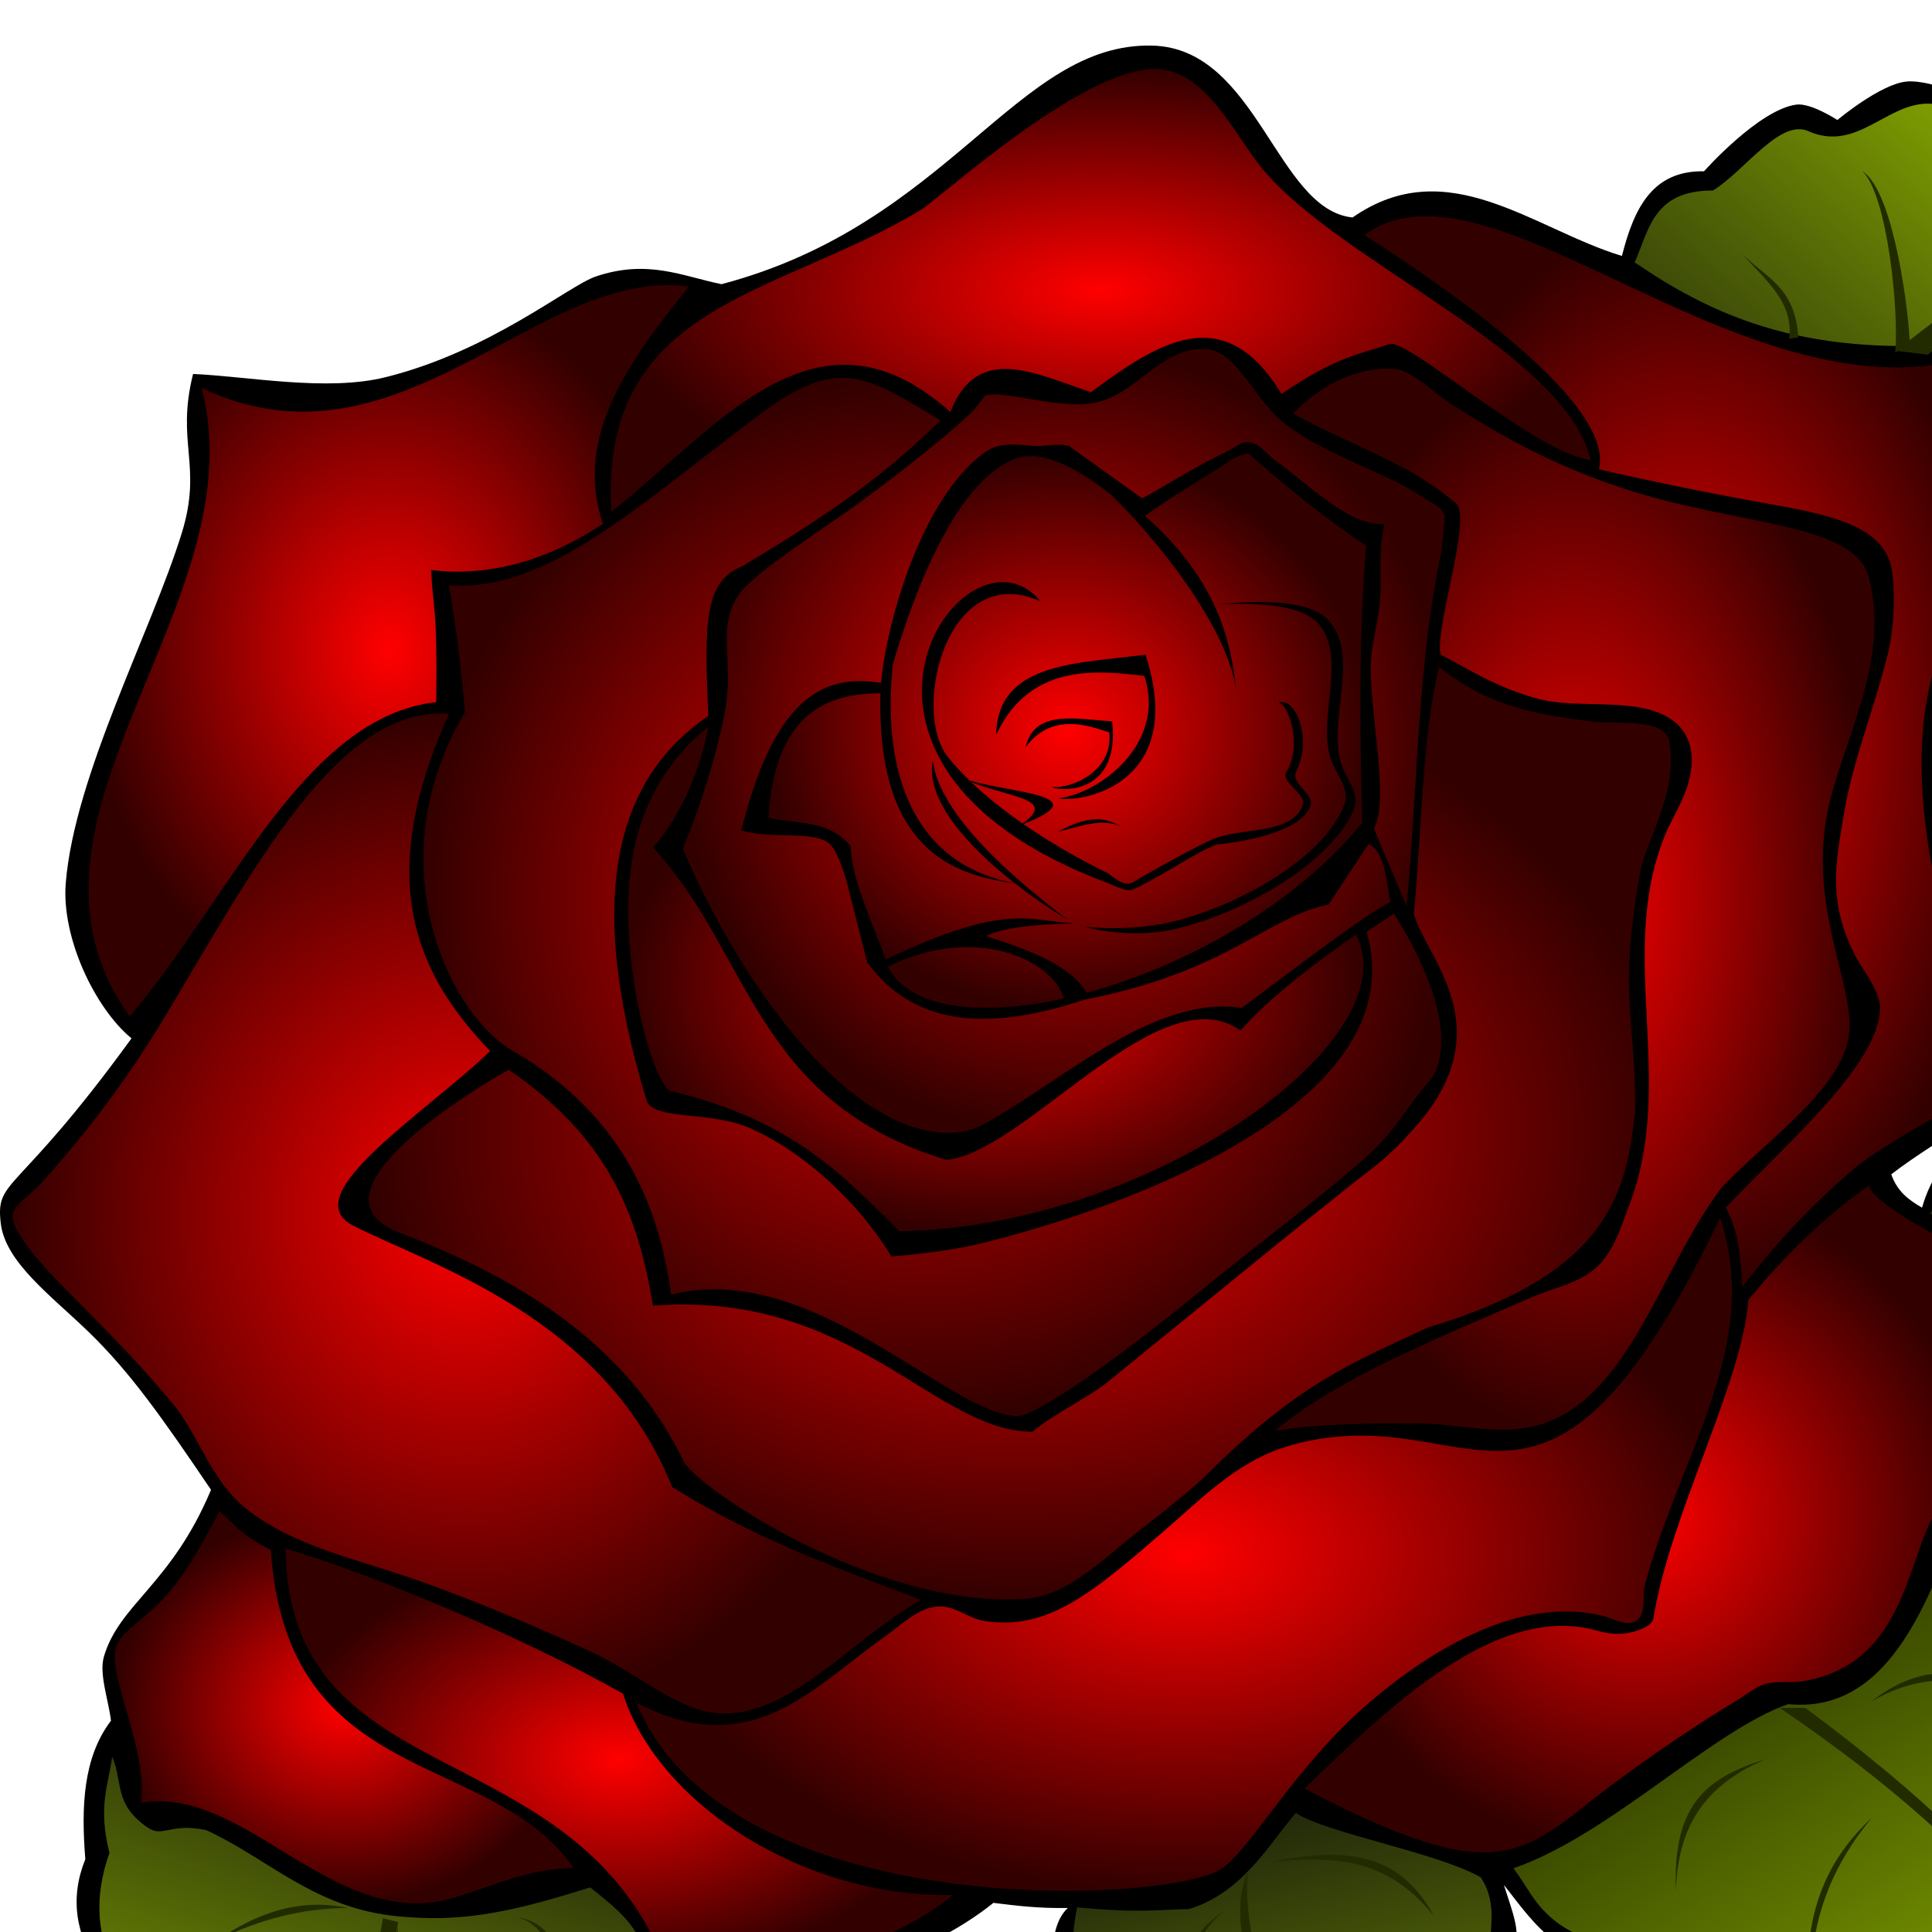 <?xml version="1.0" encoding="UTF-8" standalone="no"?>
<svg id="svg4429" xmlns:rdf="http://www.w3.org/1999/02/22-rdf-syntax-ns#" xmlns="http://www.w3.org/2000/svg" height="10mm" width="10mm" version="1.1" xmlns:cc="http://creativecommons.org/ns#" xmlns:xlink="http://www.w3.org/1999/xlink" viewBox="0 0 744.096 709.01" xmlns:dc="http://purl.org/dc/elements/1.1/">
<defs id="defs4431">
<linearGradient id="ad" y2="19463" gradientUnits="userSpaceOnUse" y1="94424" x2="3.969e5" x1="3.3027e5">
<stop id="stop15" stop-color="#22280B" offset="0"/>
<stop id="stop17" stop-color="#556906" offset=".529"/>
<stop id="stop19" stop-color="#8a0" offset="1"/>
</linearGradient>
<linearGradient id="af" y2="2.617e5" gradientUnits="userSpaceOnUse" y1="2.449e5" x2="4.561e5" x1="3.7159e5">
<stop id="stop27" stop-color="#22280B" offset="0"/>
<stop id="stop29" stop-color="#89A02C" offset="1"/>
</linearGradient>
<linearGradient id="ae" y2="2.965e5" gradientUnits="userSpaceOnUse" y1="3.9575e5" x2="3.1926e5" x1="3.8257e5">
<stop id="stop22" stop-color="#8a0" offset="0"/>
<stop id="stop24" stop-color="#222B00" offset="1"/>
</linearGradient>
<linearGradient id="b" y2="4.3226e5" gradientUnits="userSpaceOnUse" y1="3.433e5" x2="2.5859e5" x1="2.3544e5">
<stop id="stop9" stop-color="#22280B" offset="0"/>
<stop id="stop11" stop-color="#8a0" offset="1"/>
</linearGradient>
<linearGradient id="t" y2="4.1825e5" xlink:href="#b" gradientUnits="userSpaceOnUse" y1="3.2943e5" x2="57506" x1="86108"/>
<linearGradient id="linearGradient4333">
<stop id="stop4335" stop-color="#f00" offset="0"/>
<stop id="stop4337" stop-color="#f00" stop-opacity=".2" offset="1"/>
</linearGradient>
<linearGradient id="linearGradient5366" y2="4.3226e5" xlink:href="#b" gradientUnits="userSpaceOnUse" x2="2.5859e5" y1="3.433e5" x1="2.3544e5"/>
<radialGradient id="radialGradient4365" xlink:href="#linearGradient4333" gradientUnits="userSpaceOnUse" cy="3.2003e5" cx="8.1376e5" gradientTransform="matrix(1 0 0 .854 -7.4748e5 46630)" r="44166"/>
<radialGradient id="radialGradient4363" xlink:href="#linearGradient4333" gradientUnits="userSpaceOnUse" cy="3.2999e5" cx="8.6675e5" gradientTransform="matrix(1 0 0 .631 -7.4748e5 1.2182e5)" r="64272"/>
<radialGradient id="radialGradient4361" xlink:href="#linearGradient4333" gradientUnits="userSpaceOnUse" cy="2.9055e5" cx="9.755e5" gradientTransform="matrix(1 0 0 .614 -7.4748e5 1.1206e5)" r="1.0549e5"/>
<radialGradient id="radialGradient4359" xlink:href="#linearGradient4333" gradientUnits="userSpaceOnUse" cy="2.8363e5" cx="1.0638e6" gradientTransform="matrix(1 0 0 .988 -7.4748e5 3316.8)" r="65067"/>
<radialGradient id="radialGradient4357" xlink:href="#linearGradient4333" gradientUnits="userSpaceOnUse" cy="2.2491e5" cx="8.3739e5" gradientTransform="matrix(1 0 0 1.101 -7.4748e5 -22673)" r="87471"/>
<radialGradient id="radialGradient4355" xlink:href="#linearGradient4333" gradientUnits="userSpaceOnUse" cy="1.1655e5" cx="8.2235e5" gradientTransform="matrix(1 0 0 1.218 -7.4748e5 -25418)" r="57804"/>
<radialGradient id="radialGradient4353" xlink:href="#linearGradient4333" gradientUnits="userSpaceOnUse" cy="47160" cx="9.5944e5" gradientTransform="matrix(1 0 0 .452 -7.4748e5 25843)" r="94364"/>
<radialGradient id="radialGradient4351" xlink:href="#linearGradient4333" gradientUnits="userSpaceOnUse" cy="1.3601e5" cx="1.0718e6" gradientTransform="matrix(1 0 0 1.675 -7.4748e5 -91798)" r="61571"/>
<radialGradient id="radialGradient4349" xlink:href="#linearGradient4333" gradientUnits="userSpaceOnUse" cy="1.6448e5" cx="1.0507e6" gradientTransform="matrix(1 0 0 1.772 -7.4748e5 -1.27e5)" r="57707"/>
<radialGradient id="radialGradient4347" xlink:href="#linearGradient4333" gradientUnits="userSpaceOnUse" cy="2.0946e5" cx="9.4386e5" gradientTransform="matrix(1 0 0 .716 -7.4748e5 59443)" r="1.2536e5"/>
<radialGradient id="radialGradient4345" xlink:href="#linearGradient4333" gradientUnits="userSpaceOnUse" cy="1.6397e5" cx="9.2702e5" gradientTransform="matrix(1 0 0 1.02 -7.4748e5 -3290)" r="98002"/>
<radialGradient id="radialGradient4343" xlink:href="#linearGradient4333" gradientUnits="userSpaceOnUse" cy="1.798e5" cx="9.3925e5" gradientTransform="matrix(1 0 0 .686 -7.4748e5 56523)" r="70789"/>
<radialGradient id="radialGradient4341" xlink:href="#linearGradient4333" gradientUnits="userSpaceOnUse" cy="1.339e5" cx="9.5233e5" gradientTransform="matrix(1 0 0 1.029 -7.4748e5 -3857)" r="73358"/>
<radialGradient id="radialGradient4339" xlink:href="#linearGradient4333" gradientUnits="userSpaceOnUse" cy="1.3192e5" cx="9.5302e5" gradientTransform="matrix(1 0 0 .928 -7.4748e5 9531.8)" r="57551"/>
</defs>
<g id="layer1" transform="translate(-19.38 -137.86)">
<g id="g5416" transform="matrix(.002 0 0 .002 19.38 137.85)">
<path id="path85" class="fil0" d="m21371 3.2259e5c-498-4116-2336-9020-1359-12349 2981-10158 12969-13858 20625-32110-9405-13890-15516-22590-23535-30370-7259-7040-16119-13450-16968-21030-975-8711 2970-4932 25189-35538-7075-5839-13500-19417-12664-29849 1662-20761 16513-48585 22354-67489 4030-13040-1171-17258 2166-30606 10628 464 25694 3428 36995 639 20199-4987 35269-17624 40562-19411 10004-3378 16658-54 24205 1482 43954-11568 56811-46630 82992-45942 20197 531 23876 31583 38531 33098 18304-12753 34761 2210 51869 7410 2280-8922 5718-16493 15808-16302 0 0 10537-11872 17784-12844 2789-374 7904 2964 7904 2964s8274-6939 13338-7410c2592-241 6422 988 6422 988 4008-4361 11167-3996 17784-4446 9880-847 17942-1953 23217-3458-742 5474-2497 10442 494 17784 3492 7307 3035 12921 1976 18278-325 9393-434 19220-3952 22229 1551 6752 2422 13503-4446 20254 3029 10664-26529 35355-31615 36062-3328 17019-2062 33528 494 49893 5436 17290 17737 25218 14819 31122-3372 6825-18769 14494-28157 21736 1162 3361 3467 5009 5928 6421 6295-22118 33390-18431 41001-15807 9020-3863 13147-657 16302 3951 12588 5563 24786 9567 36062 9880-8432 9494-19105 18172-20748 30134 202 4326-4245 12354-10374 16302-1655 4935-2355 10416-8398 12844-5170 4731-8968 10378-19760 11361-3487 2905-5239 6098-12350 8398 4017 2412 7630 5390 8398 12350 7667 7584 8719 15247 7904 21242 3663 4775 5558 9551 5928 14326 1131 7983 1779 15885-988 23218 4085 21045-2100 31326-9386 41495-2330-2626-3795-5541-9880-6916-8854 1047-16004-891-22229-4446-7094 210-18372-990-24206-5187-13958 2707-17885-3846-23712-8645-11996-3823-19617-11657-23712-22723-4880-3788-7355-7575-10374-11362 1457 4758 3780 10094 1482 12350 1249 5598 1503 11197-2469 16795 1677 5896 3632 11745 1482 18278 2887 7284 729 13792-4940 19760 319 5250-820 11715-4446 20254-9083-12040-26639-20054-44213-30134-6439-2344-10155-6322-13337-10621-10057-6174-16053-12103-14573-18524-5864-3969-8173-18961-2964-23712-5621 93-9995-437-14326-988-13053 10479-33229 16848-60267 18772-2294 163-3601-1515-4940-2964-2130 2366-2909 4855-8398 6916-3164 19816-17694 25368-27170 26182-9987 7662-19485 10430-28157 4939-1929 1199-3713 8590-20254 5928-5834 2656-10699 6989-21242 1482 660-5861 2964-11065-988-18771-5471-23223-1790-23149-494-29146-4898-7082-5969-14324-2964-21736-799-10050-458-19561 4940-26676z"/>
<path id="path87" d="m3.148e5 41753c2771-6218 3532-13873 15066-13832 6176-3798 12998-14049 18525-11362 10851 4677 16925-9392 27664-4199 4901-7603 24645-2840 34580-7904-399 4448-2920 8543 247 13585 1279 9215 2456 13882 247 18278 328 7376 1107 15023-1730 20501 2127 8679 1078 15770-4693 20501-234 14307-17189 21449-25934 32109 4579-10435 7317-25186 6668-52610-31720 3382-50609-1247-70641-15067h1z" class="fil1" fill="url(#ad)"/>
<path id="path89" d="m3.7161e5 2.2502e5c8567-13817 20512-20153 38284-13585 8225-2691 13162 256 16796 5434 4842 787 22320 6454 29393 7410-9487 7986-13634 15354-15808 23958-1840 7283-8274 10509-11115 17043-4928 11337-6602 7930-8645 11362-3950 6635-8537 11862-18031 13091-5351 3497-10703 9596-16054 7657-1153-4117-3623-8563-7410-13338 5968-8023 6407-20133 6830-30829 420-10627 847-19854-162-23263-602-2038-7413-4083-14078-4940z" class="fil2" fill="url(#af)"/>
<path id="path91" d="m3.7598e5 2.8709e5c4625 5531 9214 11061 10653 16592 9085 3486 9723 8849 10654 14147 1875 3444 4704 2832 4890 13448 7755 15333 5596 17837 5939 23578 1314 5451 3354 9863 1572 19736-323 9959 1538 19322-3493 30565-6339-1416-13681-322-18339-5938-5332 3041-10970 1483-16767-2446-7277 2395-14554 8-21831-2619-10807 1119-15736-4174-21657-8384-8166-5220-17958-5153-22705-21482-8685-3724-9911-8691-13448-13274 18475-6363 38350-26605 52920-31612 16444 1606 24846-13638 31612-32311z" class="fil3" fill="url(#ae)"/>
<path id="path93" d="m2.4953e5 3.4036e5c6291 4017 27014 7542 35630 12401 2840 4308 2027 8616 1746 12924-443 5117 2629 9356-2794 15719 3308 8500 2340 14329 2096 20609 227 5997-371 11993-3843 17989 409 5342-657 10315-2096 15195-4860-3467-9757-9158-14989-12413-9875-6143-20044-9874-27102-17627-4718-1329-9713-1365-13099-8907-4472-1892-9006-3127-12575-14497-4056-5883-7433-12299-5065-23229 12161 1188 15260 434 21482 350 10406-3126 15560-12686 20609-18513v-1z" class="fil4" fill="url(#linearGradient5366)"/>
<path id="path95" d="m21605 3.2954e5c-753 5510-2784 9559-524 18513-2177 6125-3409 14311 1222 22705-2256 5852-1468 20634 1223 26198 2465 7623 2189 14149 0 19911 8248 3484 11811-1060 17116-2620 10482 1702 16910-1327 21832-6113 9724 5904 18612 943 27420-5065 13845-1961 20489-8820 22705-18688 3363-1581 2043-3747 1921-5763 7626-933 7407-5787 9956-9257-791-7083-5983-10742-10829-14671-16824 5355-25611 6627-36852 5589-16208-1497-24866-10961-37026-16592-6862-1534-8423 1515-11353-524-6577-4577-4664-8620-6811-13623z" class="fil5" fill="url(#t)"/>
<g>
<path id="path97" d="m42271 2.823e5c2908 2374 3635 4202 9880 7410 3076 46326 42611 38271 58292 61256-8754 120-15562 3482-23043 5723-22983 6884-40030-21781-60268-18278 1489-10477-6917-25097-4620-30423 1225-2840 5767-5242 9747-9784 4059-4632 7568-11420 10012-15904z" class="fil6" fill="url(#radialGradient4365)"/>
<path id="path99" d="m55002 2.8944e5c525 47975 55527 34535 73354 80690 21350 1905 41496-2999 55191-13972-28948 565-56876-17690-63574-38773-21385-12000-49056-23180-64968-27940v-1z" class="fil7" fill="url(#radialGradient4363)"/>
<path id="path101" d="m1.2254e5 3.1911e5c16730 40915 96357 39283 1.1164e5 32604 5797-2534 14456-19851 29840-32906 11984-10170 28967-20381 44785-16363 2045 520 4600 2141 6390 857 1919-1376 961-4601 1561-6846 6752-25255 22621-46002 14494-70711-29208 60900-43326 42299-68414 41945-4824-68-10529 539-16306 2515-8734 2987-15781 10141-21577 15170-14591 12659-23217 20012-35529 17980-2853-471-5305-2739-8348-2769-3990-40-7242 3383-10603 5744-13851 9731-25746 24492-47936 12781v-1z" class="fil8" fill="url(#radialGradient4361)"/>
<path id="path103" d="m2.5123e5 3.3566e5c33733 17671 40664 14039 54276 3072 6785-5467 19084-14140 28596-19819 2300-1373 4257-3089 6294-3507 2358-483 4601-79 6607-393 19082-2991 20143-22132 25008-31223 9794-18299 10469-55109 8398-52610-1945 2347-22512-9974-20254-11856-6845 4969-14020 10763-23465 22230-1203 16093-15069 41365-18278 61255-229 1424-2265 2176-3713 2621-2206 680-4801 512-6924-119-19424-5776-40768 15012-56546 30349h1z" class="fil9" fill="url(#radialGradient4359)"/>
<path id="path105" d="m1.7738e5 2.9935e5c-15539-5973-31092-11257-47918-21735-13201-32794-46237-42589-61502-50388-11376-5811 14277-21827 26429-33591-14053-14647-22572-32690-7904-64961-21790-1626-38156 30990-55597 59760-7267 11987-15538 22491-23162 30874-1641 1804-3839 3020-4973 4954-997 1700 530 4115 2286 6625 4882 6979 16637 16561 28495 30995 4772 5809 7104 14530 13925 19930 9160 7252 20902 9508 33022 13764 9611 3374 21662 8391 33169 13663 8736 4003 16272 10975 23963 11846 14022 1587 26528-14474 39767-21736z" class="fil10" fill="url(#radialGradient4357)"/>
<path id="path107" d="m24982 1.8696e5c19002-22198 33562-57719 59032-60514 226-19030-629-17518-988-25441 11033 1317 22065-1647 33098-8892-5675-16475 4740-31162 16548-45694-29080-4038-55909 37605-93859 19512 10986 41795-40889 83396-13831 1.2103e5z" class="fil11" fill="url(#radialGradient4355)"/>
<path id="path109" d="m1.177e5 89814c-2225-40343 31910-41360 59719-58222 3621-2196 32511-28701 46296-27009 8922 1095 14115 12672 19212 18934 14993 18424 58367 35256 63398 56341-11127-1612-35162-23593-38772-22356-5824 1997-10148 2358-20784 9606-11032-18325-23821-9850-36677-349-10524-3467-21907-9658-27072 3842-25754-23118-44857 3089-65320 19212v1z" class="fil12" fill="url(#radialGradient4353)"/>
<path id="path111" d="m3.355e5 2.3914e5c6169-8175 13149-15614 20930-22324 8776-7569 28586-15930 29370-19942 1244-6362-9345-18212-11530-27816-3713-16316-6703-34239-1248-50925 7572-23164 9084-41266 7888-58536-44323 14281-93528-40973-1.1815e5 -23114 29008 18692 47570 35288 45145 45120 9142 2134 21977 4752 31924 6513 13947 2470 23886 4688 24664 14096 422 5111 208 10396-1098 15533-2767 10892-6460 19593-8245 29888-1861 10730-2980 17442 2031 27481 1228 2459 4920 6958 4867 10233-179 10969-18029 26057-29692 38424 2849 5573 2831 10430 3144 15369z" class="fil13" fill="url(#radialGradient4351)"/>
<path id="path113" d="m2.4901e5 70874c4208-4357 10942-8962 19266-8645 3442 131 7728 4582 11124 6764 9236 5935 19013 11554 32924 16206 21738 7270 44819 6465 47588 17291 4341 16976-5997 32829-8245 46504-2733 16626 4143 29692 4539 39204 470 11260-14438 21175-24497 31525-11921 15348-17898 41253-35770 46032-7259 1941-15209-326-22727-403-9783-99-19267 101-27660 1391 12095-10115 31069-17728 49253-25628 4154-1806 8903-2641 12249-5494 3768-3214 5049-8039 6612-12086 9302-24081-2352-48139 6869-71242 1577-3951 4220-7411 5043-12260 748-4397-350-9084-5864-11424-6773-2874-16725-858-23882-2900-8715-2487-13449-5945-18418-8400-1211-5086 6161-26404 2964-29145-9272-7952-20468-11225-31369-17290h1z" class="fil14" fill="url(#radialGradient4349)"/>
<path id="path115" d="m2.7716e5 1.1968e5c-3295 12783-3350 31508-4891 47506 2022 7972 16151 20784 2154 38821-1855 2390-5916 6864-9062 9323-15100 11800-32240 25950-51990 41990-3858 3132-10738 6336-14522 9609-18915 73-34451-27187-73111-24271-2899-17599-8660-32343-27775-45428-4322 2386-40869 23707-21127 31332 17603 6867 42159 18210 54661 43769 1637 4763 37015 28846 66036 26791 8485-600 15788-8547 22338-13517 4133-3136 9995-7878 12768-10632 17528-17408 27654-21220 42422-28141 34575-10306 38153-25778 39821-41568 167-17413-3266-22665 949-46000 1195-6618 7105-14441 5688-24909-694-5132-9808-3455-15709-4258-8862-1206-18899-2482-28653-10413h1z" class="fil15" fill="url(#radialGradient4347)"/>
<path id="path117" d="m2.6843e5 1.6718e5 -5240 3493c9267 32368-44346 52567-73679 59866-7349 1828-15258 2384-17839 2660-6157-10133-16279-19698-26848-24557-7874-3620-19109-1552-20308-5484-12401-40644-5145-62430 11876-74053-747-17677-858-25868 6508-28815 20937-12441 29848-19915 38203-28122-14589-8771-19734-12566-35491-630-22697 17099-40494 33807-59171 32417 1600 9227 2382 16209 3102 24427-17647 29750-2297 59115 9473 65345 21260 12560 27920 30100 30220 46810 27151-6779 52970 22773 66543 23404 4152 31 20662-12097 33658-22695 13060-10651 25380-19790 34021-27534 5269-4698 7659-9674 11614-14044 3341-3692 5047-13961-6637-32485z" class="fil16" fill="url(#radialGradient4345)"/>
<path id="path119" d="m1.3638e5 1.3126e5c-5467 4199-11582 11761-14062 22481-4543 19631 3727 47341 6898 47605 24111 5747 33812 17038 43967 26984 48132-659 98634-36885 87931-57180-7819 5664-15691 11261-22230 18525-15483-10971-41145 23182-56562 24946-37162-11209-37772-40065-56562-60143 5442-6246 9260-15433 10620-23218z" class="fil17" fill="url(#radialGradient4343)"/>
<path id="path121" d="m2.6458e5 1.5077e5c2712-4991 0-17932-590-28843-326-6004 1207-8957 1780-15348 397-4425-422-9833 872-14427-6691 474-14483-7491-21070-12283-1603-1167-2887-3098-4833-3464-1641-309-3168 1181-4752 1919-5348 2494-10696 5962-16044 8889l-14030-10059c-2073-681-4581 99-6677-44-3596-246-6703-812-9539 1201-12397 8800-19089 33460-20031 44418-10521-1648-20307 1973-26913 28384 5783 1840 13811-47 16980 2595 2013 1853 3617 8452 3617 8452l3649 14438c7405 9898 19271 14655 41765 7167 27872-5449 35221-16012 47110-18337l7647-11640c3009 1190 3401 6494 4208 11144-6532 3540-18499 12969-28641 20419-6672-1108-14715 950-24439 6505-11338 6478-24249 16735-29005 17248-19483 3387-42102-25987-54142-54492 0 0 5065-11597 7922-25402 2221-10730-1597-16655 2740-23317 2775-4262 16109-12586 23405-17913 8727-6373 16378-12576 20665-16517 2387-2193 3212-4014 3640-4118 3822-928 13864 2691 20665 1492 8259-1456 12722-10496 21107-10408 6895 72 9262 9613 16475 14904 8129 5964 18923 8974 25613 13496 1856 1255 4663 2302 4476 4209l-632 6443c-4650 21562-4552 45498-6704 68309l-6287-15020z" class="fil18" fill="url(#radialGradient4341)"/>
<path id="path123" d="m2.2047e5 90576c4547-3257 9341-6209 13180-8536 2609-1580 4253-3092 6713-3509 6875 6061 15559 13129 22724 17784-1426 16998-1274 35047-741 53351-12980 15950-34220 27640-53090 32770l6-2c-3191-5416-11118-8245-19340-10940 2929-1572 9073-2267 17116-2445-8462-248-12730-4430-36458 6977-2671-7407-6492-15103-6785-21915-4489-5193-10432-4081-15808-5434 1331-22028 13419-23822 21566-23950-845 31496 15607 35171 25887 36613 3572 2796 7211 5240 10288 7098-9550-7229-24744-19877-26110-30739-1425 7659 6951 16686 15752 23586-19390-3588-25578-21062-23462-41966v-1c3178-11022 11491-35450 23750-39800 5648-2005 13379 3006 18457 7121 10036 9864 22270 25931 23902 37333-870-8585-3314-20994-17546-33397zm-13989 92571c-263 63-524 124-786 185 262-61 523-122 786-185zm-1599 369c-15736 3488-29158 2069-33678-5692l-158-469c16551-8154 31609-1434 33836 6161zm29799-75844s14669-1295 19019 3458c5778 6312 264 17264 2347 25564 848 3382 4083 6252 2840 9509-3671 9625-18453 18485-31539 22133-9301 2594-18601 1332-18601 1332s8775 2621 17944 388c13626-3318 29912-13027 34048-22988 1405-3382-2102-6051-2840-10251-1524-8666 3841-19928-2223-26305-4870-5120-21000-2850-21000-2850zm-42853 25070c6795-14639 21126-12105 28528-11362 4343 12928-8511 22675-16549 23588 4487 906 24879-2663 16796-27663-13191 1721-28522 1409-28775 15437zm5682 2384c5115-6906 12317-4048 16098-2866 879 7208-6870 10914-11161 10528 2244 954 13262 1279 11727-12628-7065-516-15027-2323-16664 4966zm-5312-11029c4926-6985 6547-14285 13462-20748 1830-1711 9218 1073 17290 1725 1184 95 2595-553 3581 128 2582 1784 2590 4261 3467 6763 3432 9796-1570 20913-6555 25099 557 51 8820-13579 5286-21010-1182-2486 1465-5130-3680-7394-433-191-9836-2624-16302-4323-7755 5563-11369 12588-16549 19760zm24633-35135c178 160 348 314 509 462-162-148-331-302-509-462zm15531 32233c19472 25641-2265 23648-21133 23579 14026-2349 32511-1175 21133-23579zm-35292 28729c14249-5574-1641-5873-10366-8381-1573-1523-2976-3048-4181-4559-7122-8932-128-38072 17877-29936-14178-17433-49546 30918 12893 54229 1523 569 3677 1899 5228 1137 6389-3143 11637-6995 15806-8559 0 0 15311-1255 17945-7160 1171-2627-3914-4418-2620-6987 3099-6149-116-14489-3493-13099h1c1531-437 4960 7672 1571 13274-1239 2050 4031 4237 3144 6462-2325 5837-11923 4032-17640 6637-5238 2387-15194 8209-15194 8209-1773 957-4044-1487-4781-1847-5782-2824-11299-6033-16190-9420zm-10037-8064c7918 3048 16508 3256 9885 7959-3713-2581-7061-5265-9885-7959zm16686 9550c4075-916 8150-2743 12226-1048-2693-1340-5437-2618-12226 1048z" class="fil19" fill="url(#radialGradient4339)"/>
</g>
<g fill="#222b00">
<path id="path125" class="fil20" d="m3.6519e5 58796c13845-11420 31378-20628 36062-37544-1404 11182-12485 24141-30011 38284l-6051-740z"/>
<path id="path127" class="fil20" d="m3.463e5 56202c-580-9854-6547-11628-10745-16055 4117 4879 9840 8954 9016 16302l1729-247z"/>
<path id="path129" class="fil20" d="m3.6778e5 57190c-579-9854-3705-29659-9138-32974 4857 4507 7122 27601 6298 34950l2840-1976z"/>
<path id="path131" class="fil20" d="m3.8285e5 16189c6091 6884 2721 15919 2100 24329 181-8403 1443-17167-2100-24329z"/>
<path id="path133" class="fil20" d="m3.9051e5 52497c6617 5458 13406 10848 11362 19513 3117-11404-4622-15104-11362-19513z"/>
<path id="path135" class="fil20" d="m3.8606e5 64724c4655 7079 6168 14945 5558 23341 1136-8777 1117-17168-5558-23341z"/>
<path id="path137" class="fil20" d="m3.8544e5 2.5936e5c13518-17935 33424-30547 62737-35320-21816 2960-43504 7172-62737 35320z"/>
<path id="path139" class="fil20" d="m3.9922e5 2.3966e5c2624-8963 9051-17711 13869-24131-5502 5220-11476 10981-13869 24131z"/>
<path id="path141" class="fil20" d="m3.8742e5 2.3174e5c366-3624 2205-7437 3593-10243-1736 2395-3615 5031-3593 10243z"/>
<path id="path143" class="fil20" d="m4.1655e5 2.3944e5c7124 2883 16051 3202 22654 3370-6178 886-12946 1799-22654-3370z"/>
<path id="path145" class="fil20" d="m4.0329e5 2.519e5c5915 4906 14325 7915 20566 10077-6155-1028-12882-2209-20566-10077z"/>
<path id="path147" class="fil20" d="m3.8705e5 2.6719e5c5915 4906 14325 7916 20566 10077-6155-1028-12882-2209-20566-10077z"/>
<path id="path149" class="fil20" d="m3.4765e5 3.2012e5c46739 34683 51918 53061 53352 64961-1111-11587-14594-35328-58292-64961h4940z"/>
<path id="path151" class="fil20" d="m3.6037e5 3.1888e5c11536-9057 22879-6325 34086 4693-9790-7852-20376-12517-34086-4693z"/>
<path id="path153" class="fil20" d="m3.8186e5 3.3963e5c8988 3683 17233 8223 21983 16796-3491-9801-11595-14549-21983-16796z"/>
<path id="path155" class="fil20" d="m3.8075e5 3.6236e5c-801 8933-819 17866 1976 26799-1613-8933-2001-17866-1976-26799z"/>
<path id="path157" class="fil20" d="m3.605e5 3.4124e5c-12637 15149-12664 29712-11362 44212-3841-24321 2467-35893 11362-44212z"/>
<path id="path159" class="fil20" d="m3.4e5 3.3e5c-12543 3856-17762 9728-17290 25318 402-10316 3807-19580 17290-25318z"/>
<path id="path161" class="fil20" d="m2.4027e5 3.5172e5c-2038 29263 26315 56080 31787 65495-12115-10847-39884-47181-31787-65495z"/>
<path id="path163" class="fil20" d="m2.4516e5 3.4962e5c11931-2038 23556-3034 30914 10479-9995-12176-20468-10955-30914-10479z"/>
<path id="path165" class="fil20" d="m2.5075e5 3.7215e5c16989 5243 20452 14995 26897 23753-6479-8942-5912-20784-26897-23753z"/>
<path id="path167" class="fil20" d="m2.4446e5 3.9066e5c-87 4483 561 8966 2795 13449-3952-4181-3392-8813-2795-13449z"/>
<path id="path169" class="fil20" d="m2.3556e5 3.594e5c-8148 5040-9764 14534-7684 26548-625-13997 2258-22326 7684-26548z"/>
<path id="path171" class="fil20" d="m73734 3.6063e5c-2419 16483-13189 33662-39272 52116 13172-6912 37091-23214 42236-51375l-2964-741z"/>
<path id="path173" class="fil20" d="m76451 3.673e5c3892 9156 14219 21194 3211 38038 17294-17101-1794-32794-3211-43225v5187z"/>
<path id="path175" class="fil20" d="m99669 3.6038e5c10231 2212 6994 11158 7410 18278-45-8077-276-16002-7410-18278z"/>
<path id="path177" class="fil20" d="m60397 3.7396e5c-9043 5147-17996 11199-28158 17537 11956-5200 20047-11744 28158-17537z"/>
<path id="path179" class="fil20" d="m67065 3.5865e5c-8736 27-17115 2197-25193 6175 7429-5032 15470-8186 25193-6175z"/>
</g>
</g>
</g>
</svg>
